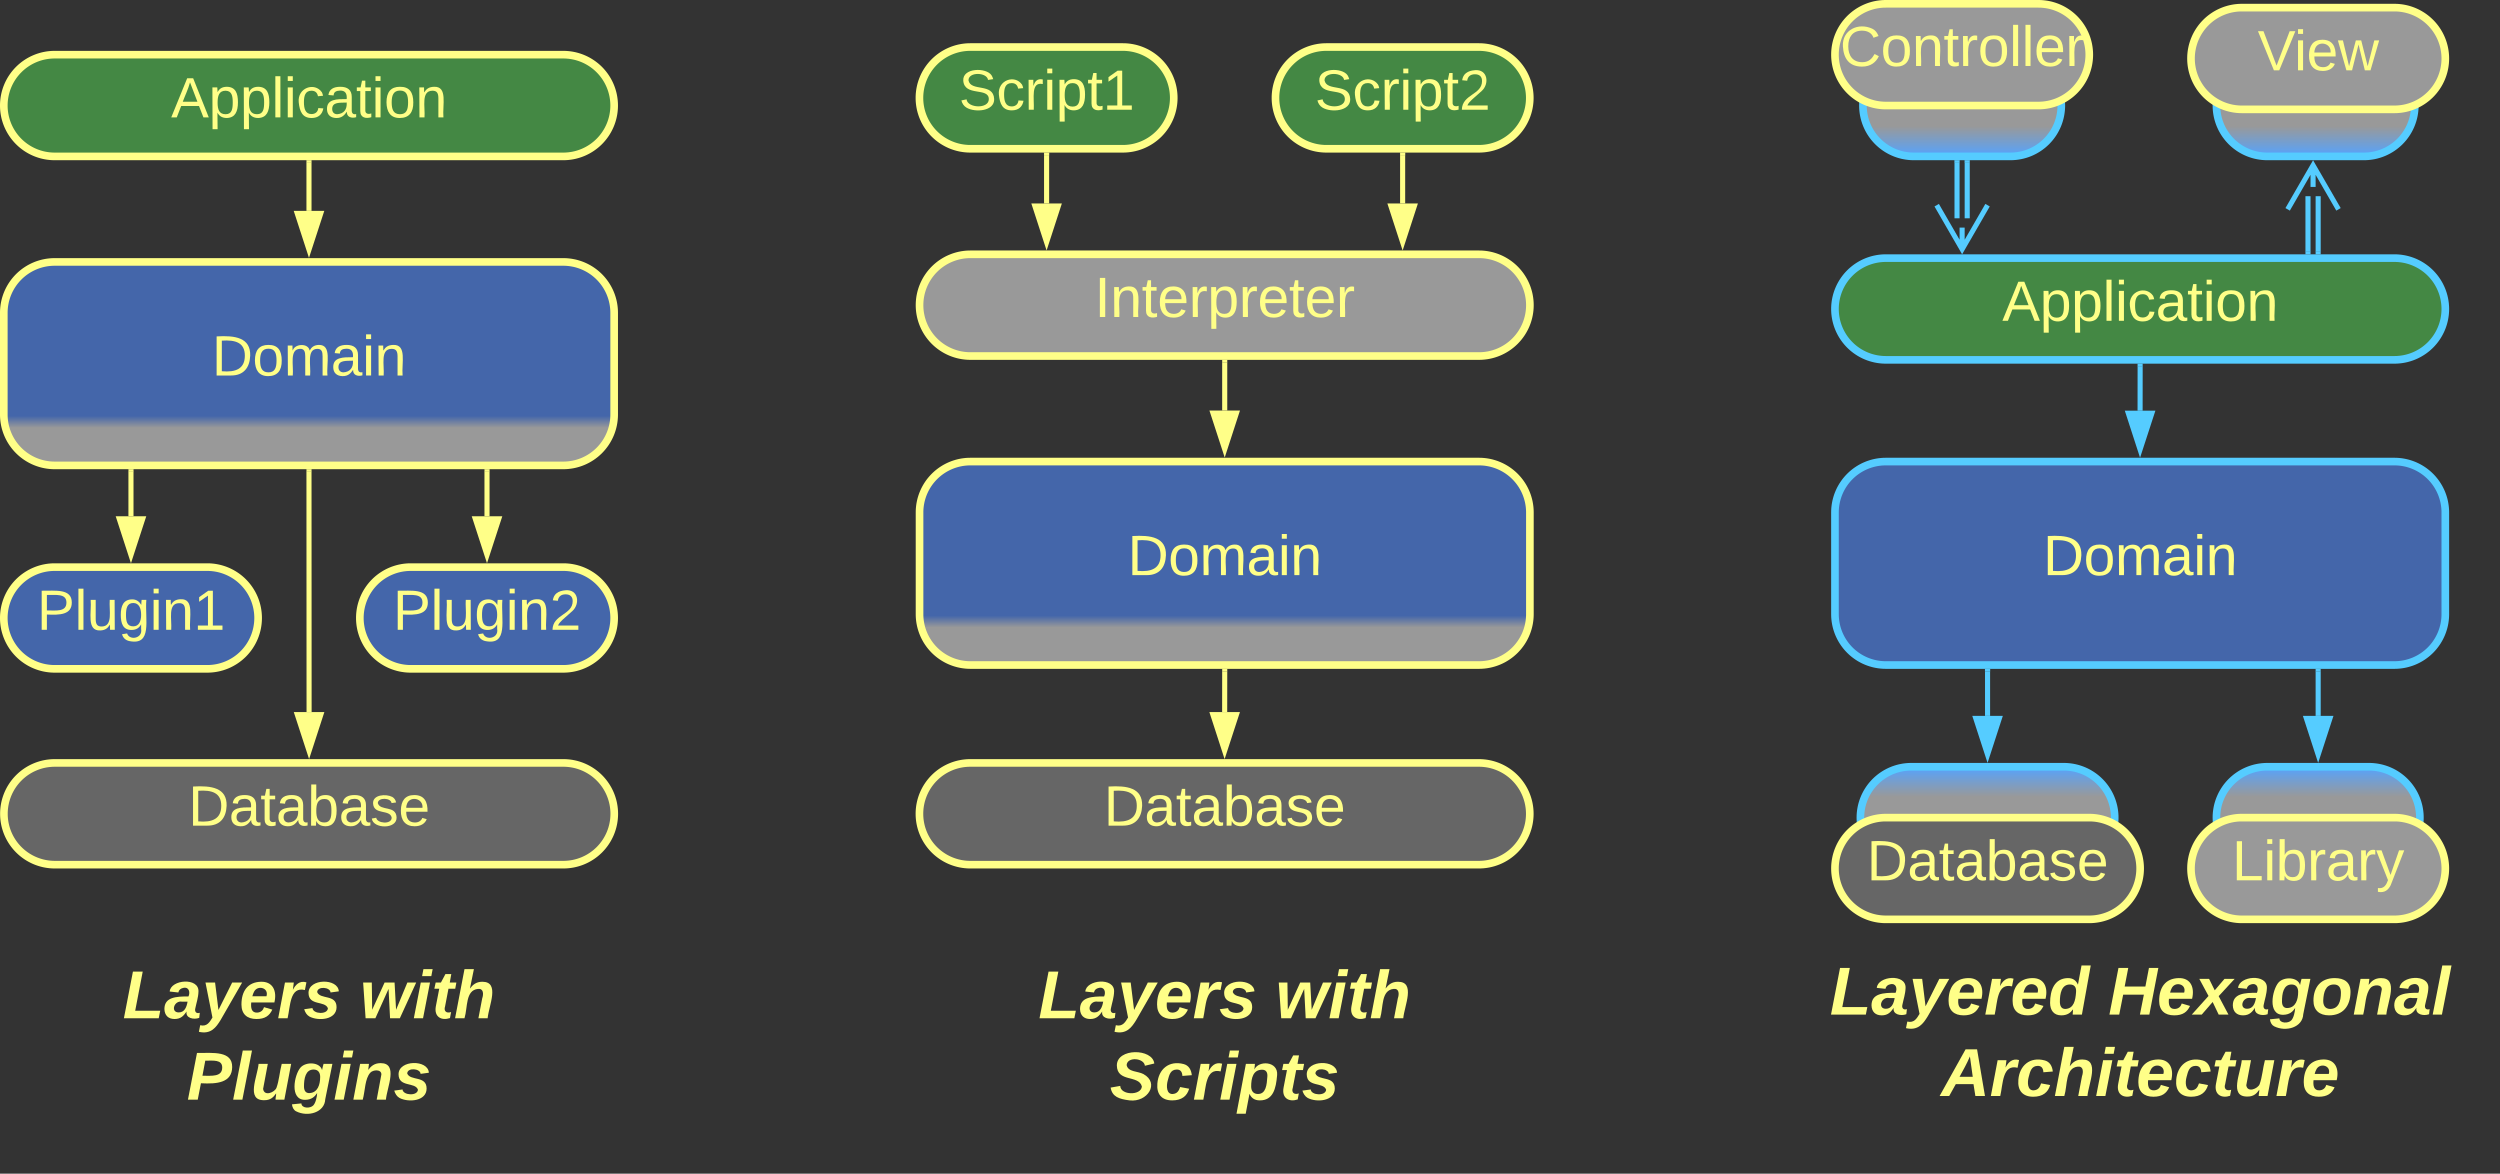 <svg xmlns="http://www.w3.org/2000/svg" xmlns:xlink="http://www.w3.org/1999/xlink" xmlns:lucid="lucid" width="983.04" height="461.5"><rect width="100%" height="100%" fill="#333333" stroke="none"/><g transform="translate(-198.462 -180)" lucid:page-tab-id="0_0"><path d="M931 221.5a20 20 0 0 1 20-20h38a20 20 0 0 1 20 20 20 20 0 0 1-20 20h-38a20 20 0 0 1-20-20z" stroke="#5cf" stroke-width="3" fill="url(#a)" transform="matrix(-1,1.2246467991473532e-16,-1.2246467991473532e-16,-1,1940,443)"/><path d="M1070 221.5a20 20 0 0 1 20-20h38a20 20 0 0 1 20 20 20 20 0 0 1-20 20h-38a20 20 0 0 1-20-20z" stroke="#5cf" stroke-width="3" fill="url(#b)" transform="matrix(-1,1.2246467991473532e-16,-1.2246467991473532e-16,-1,2218,443)"/><path d="M930 501.5a20 20 0 0 1 20-20h60a20 20 0 0 1 20 20 20 20 0 0 1-20 20h-60a20 20 0 0 1-20-20z" stroke="#5cf" stroke-width="3" fill="url(#c)"/><path d="M1070 501.5a20 20 0 0 1 20-20h40a20 20 0 0 1 20 20 20 20 0 0 1-20 20h-40a20 20 0 0 1-20-20z" stroke="#5cf" stroke-width="3" fill="url(#d)"/><path d="M199.96 546a6 6 0 0 1 6-6h228a6 6 0 0 1 6 6v88a6 6 0 0 1-6 6h-228a6 6 0 0 1-6-6z" stroke="#ff8" stroke-opacity="0" stroke-width="3" fill="#999" fill-opacity="0"/><use xlink:href="#e" transform="matrix(1,0,0,1,204.962,545) translate(41.778 35.396)"/><use xlink:href="#f" transform="matrix(1,0,0,1,204.962,545) translate(135.037 35.396)"/><use xlink:href="#g" transform="matrix(1,0,0,1,204.962,545) translate(66.963 67.396)"/><path d="M200 500a20 20 0 0 1 20-20h200a20 20 0 0 1 20 20 20 20 0 0 1-20 20H220a20 20 0 0 1-20-20z" stroke="#ff8" stroke-width="3" fill="#666"/><use xlink:href="#h" transform="matrix(1,0,0,1,205,485) translate(67.505 19.653)"/><path d="M199.96 303a20 20 0 0 1 20-20h200a20 20 0 0 1 20 20v40a20 20 0 0 1-20 20h-200a20 20 0 0 1-20-20z" stroke="#ff8" stroke-width="3" fill="url(#i)"/><use xlink:href="#j" transform="matrix(1,0,0,1,204.962,288) translate(76.821 39.653)"/><path d="M199.96 221.5a20 20 0 0 1 20-20h200a20 20 0 0 1 20 20 20 20 0 0 1-20 20h-200a20 20 0 0 1-20-20z" stroke="#ff8" stroke-width="3" fill="#484"/><use xlink:href="#k" transform="matrix(1,0,0,1,204.962,206.5) translate(60.777 19.653)"/><path d="M319.96 244v18.92" stroke="#ff8" stroke-width="2" fill="none"/><path d="M320.94 244.03H319V243h1.94z" stroke="#ff8" stroke-width=".05" fill="#ff8"/><path d="M319.96 278.18l-4.63-14.26h9.27z" stroke="#ff8" stroke-width="2" fill="#ff8"/><path d="M319.96 365.5L320 460" stroke="#ff8" stroke-width="2" fill="none"/><path d="M320.94 365.52H319v-1.02h1.94z" stroke="#ff8" stroke-width=".05" fill="#ff8"/><path d="M320 475.26L315.36 461h9.27z" stroke="#ff8" stroke-width="2" fill="#ff8"/><path d="M199.96 423a20 20 0 0 1 20-20h60a20 20 0 0 1 20 20 20 20 0 0 1-20 20h-60a20 20 0 0 1-20-20z" stroke="#ff8" stroke-width="3" fill="#46a"/><use xlink:href="#l" transform="matrix(1,0,0,1,204.962,408) translate(8.03 19.653)"/><path d="M339.96 423a20 20 0 0 1 20-20h60a20 20 0 0 1 20 20 20 20 0 0 1-20 20h-60a20 20 0 0 1-20-20z" stroke="#ff8" stroke-width="3" fill="#46a"/><use xlink:href="#m" transform="matrix(1,0,0,1,344.962,408) translate(8.03 19.653)"/><path d="M249.96 365.5V383" stroke="#ff8" stroke-width="2" fill="none"/><path d="M250.94 365.53H249v-1.03h1.94z" stroke="#ff8" stroke-width=".05" fill="#ff8"/><path d="M249.96 398.26L245.33 384h9.27z" stroke="#ff8" stroke-width="2" fill="#ff8"/><path d="M389.96 365.5V383" stroke="#ff8" stroke-width="2" fill="none"/><path d="M390.94 365.53H389v-1.03h1.94z" stroke="#ff8" stroke-width=".05" fill="#ff8"/><path d="M389.96 398.26L385.33 384h9.27z" stroke="#ff8" stroke-width="2" fill="#ff8"/><path d="M900 547.5a6 6 0 0 1 6-6h268a6 6 0 0 1 6 6V634a6 6 0 0 1-6 6H906a6 6 0 0 1-6-6z" stroke="#ff8" stroke-opacity="0" stroke-width="3" fill="#999" fill-opacity="0"/><use xlink:href="#n" transform="matrix(1,0,0,1,905,546.5) translate(13 32.458)"/><use xlink:href="#o" transform="matrix(1,0,0,1,905,546.5) translate(122.481 32.458)"/><use xlink:href="#p" transform="matrix(1,0,0,1,905,546.5) translate(56.667 64.458)"/><path d="M920 521.5a20 20 0 0 1 20-20h80a20 20 0 0 1 20 20 20 20 0 0 1-20 20h-80a20 20 0 0 1-20-20z" stroke="#ff8" stroke-width="3" fill="#666"/><use xlink:href="#h" transform="matrix(1,0,0,1,925,506.5) translate(7.505 19.653)"/><path d="M920 381.5a20 20 0 0 1 20-20h200a20 20 0 0 1 20 20v40a20 20 0 0 1-20 20H940a20 20 0 0 1-20-20z" stroke="#5cf" stroke-width="3" fill="#46a"/><use xlink:href="#j" transform="matrix(1,0,0,1,925,366.5) translate(76.821 39.653)"/><path d="M920 301.5a20 20 0 0 1 20-20h200a20 20 0 0 1 20 20 20 20 0 0 1-20 20H940a20 20 0 0 1-20-20z" stroke="#5cf" stroke-width="3" fill="#484"/><use xlink:href="#k" transform="matrix(1,0,0,1,925,286.5) translate(60.777 19.653)"/><path d="M1040 324l-.02 17.5" stroke="#5cf" stroke-width="2" fill="none"/><path d="M1040.97 324.03h-1.95V323h1.95z" stroke="#5cf" stroke-width=".05" fill="#5cf"/><path d="M1039.97 356.76l-4.63-14.27h9.28z" stroke="#5cf" stroke-width="2" fill="#5cf"/><path d="M980 444v17.5" stroke="#5cf" stroke-width="2" fill="none"/><path d="M980.98 444.03H979V443H981z" stroke="#5cf" stroke-width=".05" fill="#5cf"/><path d="M980 476.76l-4.63-14.26h9.26z" stroke="#5cf" stroke-width="2" fill="#5cf"/><path d="M1060 521.5a20 20 0 0 1 20-20h60a20 20 0 0 1 20 20 20 20 0 0 1-20 20h-60a20 20 0 0 1-20-20z" stroke="#ff8" stroke-width="3" fill="#999"/><use xlink:href="#q" transform="matrix(1,0,0,1,1065,506.5) translate(11.147 19.653)"/><path d="M1110 444v17.5" stroke="#5cf" stroke-width="2" fill="none"/><path d="M1110.97 444.03h-1.94V443h1.94z" stroke="#5cf" stroke-width=".05" fill="#5cf"/><path d="M1110 476.76l-4.63-14.26h9.27z" stroke="#5cf" stroke-width="2" fill="#5cf"/><path d="M920 201.5a20 20 0 0 1 20-20h60a20 20 0 0 1 20 20 20 20 0 0 1-20 20h-60a20 20 0 0 1-20-20z" stroke="#ff8" stroke-width="3" fill="#999"/><use xlink:href="#r" transform="matrix(1,0,0,1,925,186.5) translate(-2.994 19.444)"/><path d="M1060 203a20 20 0 0 1 20-20h60a20 20 0 0 1 20 20 20 20 0 0 1-20 20h-60a20 20 0 0 1-20-20z" stroke="#ff8" stroke-width="3" fill="#999"/><use xlink:href="#s" transform="matrix(1,0,0,1,1065,188) translate(21.209 19.653)"/><path d="M972 244v21.84M968 244v21.84" stroke="#5cf" stroke-width="2" fill="none"/><path d="M972.98 244.03H971V243H973zM968.98 244.03H967V243H969z" stroke="#5cf" stroke-width=".05" fill="#5cf"/><path d="M980 260.68L970 278l-10-17.32M970 278v-8.5M1106 279v-21.84M1110 279v-21.84" stroke="#5cf" stroke-width="2" fill="none"/><path d="M1106.97 280h-1.94v-1.03h1.94zM1110.97 280h-1.94v-1.03h1.94z" stroke="#5cf" stroke-width=".05" fill="#5cf"/><path d="M1098 262.32l10-17.32 10 17.32M1108 245v8.5" stroke="#5cf" stroke-width="2" fill="none"/><path d="M560 546a6 6 0 0 1 6-6h228a6 6 0 0 1 6 6v88a6 6 0 0 1-6 6H566a6 6 0 0 1-6-6z" stroke="#ff8" stroke-opacity="0" stroke-width="3" fill="#999" fill-opacity="0"/><use xlink:href="#e" transform="matrix(1,0,0,1,565,545) translate(41.778 35.396)"/><use xlink:href="#f" transform="matrix(1,0,0,1,565,545) translate(135.037 35.396)"/><use xlink:href="#t" transform="matrix(1,0,0,1,565,545) translate(69.889 67.396)"/><path d="M560 500a20 20 0 0 1 20-20h200a20 20 0 0 1 20 20 20 20 0 0 1-20 20H580a20 20 0 0 1-20-20z" stroke="#ff8" stroke-width="3" fill="#666"/><use xlink:href="#h" transform="matrix(1,0,0,1,565,485) translate(67.505 19.653)"/><path d="M560.04 381.5a20 20 0 0 1 20-20h200a20 20 0 0 1 20 20v40a20 20 0 0 1-20 20h-200a20 20 0 0 1-20-20z" stroke="#ff8" stroke-width="3" fill="url(#u)"/><use xlink:href="#j" transform="matrix(1,0,0,1,565.038,366.5) translate(76.821 39.653)"/><path d="M560.04 300a20 20 0 0 1 20-20h200a20 20 0 0 1 20 20 20 20 0 0 1-20 20h-200a20 20 0 0 1-20-20z" stroke="#ff8" stroke-width="3" fill="#999"/><use xlink:href="#v" transform="matrix(1,0,0,1,565.038,285) translate(63.863 19.653)"/><path d="M680.04 322.5v18.92" stroke="#ff8" stroke-width="2" fill="none"/><path d="M681 322.53h-1.94v-1.03H681z" stroke="#ff8" stroke-width=".05" fill="#ff8"/><path d="M680.04 356.68l-4.64-14.26h9.27z" stroke="#ff8" stroke-width="2" fill="#ff8"/><path d="M680.04 444l-.02 16" stroke="#ff8" stroke-width="2" fill="none"/><path d="M681 444.03h-1.94V443H681z" stroke="#ff8" stroke-width=".05" fill="#ff8"/><path d="M680 475.26L675.38 461h9.27z" stroke="#ff8" stroke-width="2" fill="#ff8"/><path d="M560 218.5a20 20 0 0 1 20-20h60a20 20 0 0 1 20 20 20 20 0 0 1-20 20h-60a20 20 0 0 1-20-20z" stroke="#ff8" stroke-width="3" fill="#484"/><use xlink:href="#w" transform="matrix(1,0,0,1,565,203.5) translate(10.499 19.653)"/><path d="M700 218.5a20 20 0 0 1 20-20h60a20 20 0 0 1 20 20 20 20 0 0 1-20 20h-60a20 20 0 0 1-20-20z" stroke="#ff8" stroke-width="3" fill="#484"/><use xlink:href="#x" transform="matrix(1,0,0,1,705,203.5) translate(10.499 19.653)"/><path d="M610 241v19" stroke="#ff8" stroke-width="2" fill="none"/><path d="M610.98 241.03H609V240H611z" stroke="#ff8" stroke-width=".05" fill="#ff8"/><path d="M610 275.26L605.37 261h9.26z" stroke="#ff8" stroke-width="2" fill="#ff8"/><path d="M750 241v19" stroke="#ff8" stroke-width="2" fill="none"/><path d="M750.98 241.03H749V240H751z" stroke="#ff8" stroke-width=".05" fill="#ff8"/><path d="M750 275.26L745.37 261h9.26z" stroke="#ff8" stroke-width="2" fill="#ff8"/><defs><linearGradient gradientUnits="userSpaceOnUse" id="a" x1="931" y1="201.5" x2="931" y2="241.5"><stop offset="0%" stop-color="#999"/><stop offset="0%" stop-color="#55a3fe"/><stop offset="29.64%" stop-color="#999"/></linearGradient><linearGradient gradientUnits="userSpaceOnUse" id="b" x1="1070" y1="201.5" x2="1070" y2="241.5"><stop offset="0%" stop-color="#999"/><stop offset="0%" stop-color="#55a3fe"/><stop offset="29.64%" stop-color="#999"/></linearGradient><linearGradient gradientUnits="userSpaceOnUse" id="c" x1="930" y1="481.5" x2="930" y2="521.5"><stop offset="0%" stop-color="#999"/><stop offset="0%" stop-color="#55a3fe"/><stop offset="29.64%" stop-color="#999"/></linearGradient><linearGradient gradientUnits="userSpaceOnUse" id="d" x1="1070" y1="481.5" x2="1070" y2="521.5"><stop offset="0%" stop-color="#999"/><stop offset="0%" stop-color="#55a3fe"/><stop offset="29.64%" stop-color="#999"/></linearGradient><path d="M6 0l48-248h52L66-40h133l-8 40H6" id="y" fill="#ff8"/><path d="M166-52c-4 17 5 29 24 23l-3 27c-30 11-74 1-67-34C105-15 91 4 56 4 23 4 3-15 2-49c0-64 63-67 128-67 10-22 3-53-29-45-13 3-22 10-25 24l-46-5c5-64 156-77 153 0-1 33-11 60-17 90zM97-88c-44-9-64 57-19 57 31 0 42-28 47-57H97" id="z" fill="#ff8"/><path d="M100 10C77 47 50 87-15 72l7-35c37 9 51-18 65-41L20-190h51L89-44l73-146h53" id="A" fill="#ff8"/><path d="M114-194c63-2 87 48 72 110H63c-3 28 1 55 31 54 21-1 32-13 37-29l44 13C160-14 137 4 91 4 41 4 11-22 11-73c0-71 33-119 103-121zm30 77c14-47-50-61-67-22-3 6-6 13-8 22h75" id="B" fill="#ff8"/><path d="M84-151c13-25 34-51 72-40l-8 41C67-170 71-64 56 0H6l36-190h47" id="C" fill="#ff8"/><path d="M144-137c-1-29-70-35-71-2 16 41 103 10 103 80C176 9 79 16 32-9 18-17 9-31 4-48l44-6c3 32 80 36 82 1-15-42-103-11-103-82 0-77 157-79 161-8" id="D" fill="#ff8"/><g id="e"><use transform="matrix(0.074,0,0,0.074,0,0)" xlink:href="#y"/><use transform="matrix(0.074,0,0,0.074,16.222,0)" xlink:href="#z"/><use transform="matrix(0.074,0,0,0.074,31.037,0)" xlink:href="#A"/><use transform="matrix(0.074,0,0,0.074,45.852,0)" xlink:href="#B"/><use transform="matrix(0.074,0,0,0.074,60.667,0)" xlink:href="#C"/><use transform="matrix(0.074,0,0,0.074,71.037,0)" xlink:href="#D"/></g><path d="M212 0h-52l-8-156L82 0H30L17-190h46l2 145 66-145h53l8 145 60-145h47" id="E" fill="#ff8"/><path d="M50-224l7-37h49l-7 37H50zM6 0l37-190h49L55 0H6" id="F" fill="#ff8"/><path d="M72-63c-8 23 5 39 32 30L98-1C54 14 12-6 23-64l18-93H15l7-33h28l24-45h31l-8 45h35l-6 33H90" id="G" fill="#ff8"/><path d="M150-105c8-23 8-54-22-51-68 7-54 98-72 156H6l50-261h50L85-158c15-20 33-36 66-36 95 0 34 128 28 194h-49" id="H" fill="#ff8"/><g id="f"><use transform="matrix(0.074,0,0,0.074,0,0)" xlink:href="#E"/><use transform="matrix(0.074,0,0,0.074,20.741,0)" xlink:href="#F"/><use transform="matrix(0.074,0,0,0.074,28.148,0)" xlink:href="#G"/><use transform="matrix(0.074,0,0,0.074,36.963,0)" xlink:href="#H"/></g><path d="M241-173c-1 82-78 91-166 86L58 0H6l48-248c87 0 188-12 187 75zm-53 2c0-43-48-36-90-36l-15 80c50 0 105 7 105-44" id="I" fill="#ff8"/><path d="M6 0l51-261h49L55 0H6" id="J" fill="#ff8"/><path d="M69 3c-96 0-34-126-28-193h49L65-57c6 42 62 18 71-6 14-38 17-86 28-127h50L178 0h-47c0-11 4-26 3-33-14 20-30 37-65 36" id="K" fill="#ff8"/><path d="M45-171c29-32 103-29 114 14 2-11 5-23 8-33h47L176-2c-3 70-92 96-155 64C9 56 1 42-1 25l50-5c2 28 48 27 63 11 13-13 20-45 21-66-13 20-30 35-62 36-87 3-60-134-26-172zM94-35c41-3 55-43 55-86 0-24-12-39-35-39-43 0-51 48-51 90 0 22 9 37 31 35" id="L" fill="#ff8"/><path d="M151-194c95 0 34 128 28 194h-49l25-134c0-29-45-25-59-9C67-111 69-48 56 0H6l36-190h47l-4 32c15-20 33-36 66-36" id="M" fill="#ff8"/><g id="g"><use transform="matrix(0.074,0,0,0.074,0,0)" xlink:href="#I"/><use transform="matrix(0.074,0,0,0.074,17.778,0)" xlink:href="#J"/><use transform="matrix(0.074,0,0,0.074,25.185,0)" xlink:href="#K"/><use transform="matrix(0.074,0,0,0.074,41.407,0)" xlink:href="#L"/><use transform="matrix(0.074,0,0,0.074,57.63,0)" xlink:href="#F"/><use transform="matrix(0.074,0,0,0.074,65.037,0)" xlink:href="#M"/><use transform="matrix(0.074,0,0,0.074,81.259,0)" xlink:href="#D"/></g><path d="M30-248c118-7 216 8 213 122C240-48 200 0 122 0H30v-248zM63-27c89 8 146-16 146-99s-60-101-146-95v194" id="N" fill="#ff8"/><path d="M141-36C126-15 110 5 73 4 37 3 15-17 15-53c-1-64 63-63 125-63 3-35-9-54-41-54-24 1-41 7-42 31l-33-3c5-37 33-52 76-52 45 0 72 20 72 64v82c-1 20 7 32 28 27v20c-31 9-61-2-59-35zM48-53c0 20 12 33 32 33 41-3 63-29 60-74-43 2-92-5-92 41" id="O" fill="#ff8"/><path d="M59-47c-2 24 18 29 38 22v24C64 9 27 4 27-40v-127H5v-23h24l9-43h21v43h35v23H59v120" id="P" fill="#ff8"/><path d="M115-194c53 0 69 39 70 98 0 66-23 100-70 100C84 3 66-7 56-30L54 0H23l1-261h32v101c10-23 28-34 59-34zm-8 174c40 0 45-34 45-75 0-40-5-75-45-74-42 0-51 32-51 76 0 43 10 73 51 73" id="Q" fill="#ff8"/><path d="M135-143c-3-34-86-38-87 0 15 53 115 12 119 90S17 21 10-45l28-5c4 36 97 45 98 0-10-56-113-15-118-90-4-57 82-63 122-42 12 7 21 19 24 35" id="R" fill="#ff8"/><path d="M100-194c63 0 86 42 84 106H49c0 40 14 67 53 68 26 1 43-12 49-29l28 8c-11 28-37 45-77 45C44 4 14-33 15-96c1-61 26-98 85-98zm52 81c6-60-76-77-97-28-3 7-6 17-6 28h103" id="S" fill="#ff8"/><g id="h"><use transform="matrix(0.062,0,0,0.062,0,0)" xlink:href="#N"/><use transform="matrix(0.062,0,0,0.062,15.988,0)" xlink:href="#O"/><use transform="matrix(0.062,0,0,0.062,28.333,0)" xlink:href="#P"/><use transform="matrix(0.062,0,0,0.062,34.506,0)" xlink:href="#O"/><use transform="matrix(0.062,0,0,0.062,46.852,0)" xlink:href="#Q"/><use transform="matrix(0.062,0,0,0.062,59.198,0)" xlink:href="#O"/><use transform="matrix(0.062,0,0,0.062,71.543,0)" xlink:href="#R"/><use transform="matrix(0.062,0,0,0.062,82.654,0)" xlink:href="#S"/></g><linearGradient gradientUnits="userSpaceOnUse" id="i" x1="199.96" y1="363" x2="199.96" y2="283"><stop offset="18.48%" stop-color="#999"/><stop offset="24.28%" stop-color="#46a"/></linearGradient><path d="M100-194c62-1 85 37 85 99 1 63-27 99-86 99S16-35 15-95c0-66 28-99 85-99zM99-20c44 1 53-31 53-75 0-43-8-75-51-75s-53 32-53 75 10 74 51 75" id="T" fill="#ff8"/><path d="M210-169c-67 3-38 105-44 169h-31v-121c0-29-5-50-35-48C34-165 62-65 56 0H25l-1-190h30c1 10-1 24 2 32 10-44 99-50 107 0 11-21 27-35 58-36 85-2 47 119 55 194h-31v-121c0-29-5-49-35-48" id="U" fill="#ff8"/><path d="M24-231v-30h32v30H24zM24 0v-190h32V0H24" id="V" fill="#ff8"/><path d="M117-194c89-4 53 116 60 194h-32v-121c0-31-8-49-39-48C34-167 62-67 57 0H25l-1-190h30c1 10-1 24 2 32 11-22 29-35 61-36" id="W" fill="#ff8"/><g id="j"><use transform="matrix(0.062,0,0,0.062,0,0)" xlink:href="#N"/><use transform="matrix(0.062,0,0,0.062,15.988,0)" xlink:href="#T"/><use transform="matrix(0.062,0,0,0.062,28.333,0)" xlink:href="#U"/><use transform="matrix(0.062,0,0,0.062,46.79,0)" xlink:href="#O"/><use transform="matrix(0.062,0,0,0.062,59.136,0)" xlink:href="#V"/><use transform="matrix(0.062,0,0,0.062,64.012,0)" xlink:href="#W"/></g><path d="M205 0l-28-72H64L36 0H1l101-248h38L239 0h-34zm-38-99l-47-123c-12 45-31 82-46 123h93" id="X" fill="#ff8"/><path d="M115-194c55 1 70 41 70 98S169 2 115 4C84 4 66-9 55-30l1 105H24l-1-265h31l2 30c10-21 28-34 59-34zm-8 174c40 0 45-34 45-75s-6-73-45-74c-42 0-51 32-51 76 0 43 10 73 51 73" id="Y" fill="#ff8"/><path d="M24 0v-261h32V0H24" id="Z" fill="#ff8"/><path d="M96-169c-40 0-48 33-48 73s9 75 48 75c24 0 41-14 43-38l32 2c-6 37-31 61-74 61-59 0-76-41-82-99-10-93 101-131 147-64 4 7 5 14 7 22l-32 3c-4-21-16-35-41-35" id="aa" fill="#ff8"/><g id="k"><use transform="matrix(0.062,0,0,0.062,0,0)" xlink:href="#X"/><use transform="matrix(0.062,0,0,0.062,14.815,0)" xlink:href="#Y"/><use transform="matrix(0.062,0,0,0.062,27.16,0)" xlink:href="#Y"/><use transform="matrix(0.062,0,0,0.062,39.506,0)" xlink:href="#Z"/><use transform="matrix(0.062,0,0,0.062,44.383,0)" xlink:href="#V"/><use transform="matrix(0.062,0,0,0.062,49.259,0)" xlink:href="#aa"/><use transform="matrix(0.062,0,0,0.062,60.37,0)" xlink:href="#O"/><use transform="matrix(0.062,0,0,0.062,72.716,0)" xlink:href="#P"/><use transform="matrix(0.062,0,0,0.062,78.889,0)" xlink:href="#V"/><use transform="matrix(0.062,0,0,0.062,83.765,0)" xlink:href="#T"/><use transform="matrix(0.062,0,0,0.062,96.111,0)" xlink:href="#W"/></g><path d="M30-248c87 1 191-15 191 75 0 78-77 80-158 76V0H30v-248zm33 125c57 0 124 11 124-50 0-59-68-47-124-48v98" id="ab" fill="#ff8"/><path d="M84 4C-5 8 30-112 23-190h32v120c0 31 7 50 39 49 72-2 45-101 50-169h31l1 190h-30c-1-10 1-25-2-33-11 22-28 36-60 37" id="ac" fill="#ff8"/><path d="M177-190C167-65 218 103 67 71c-23-6-38-20-44-43l32-5c15 47 100 32 89-28v-30C133-14 115 1 83 1 29 1 15-40 15-95c0-56 16-97 71-98 29-1 48 16 59 35 1-10 0-23 2-32h30zM94-22c36 0 50-32 50-73 0-42-14-75-50-75-39 0-46 34-46 75s6 73 46 73" id="ad" fill="#ff8"/><path d="M27 0v-27h64v-190l-56 39v-29l58-41h29v221h61V0H27" id="ae" fill="#ff8"/><g id="l"><use transform="matrix(0.062,0,0,0.062,0,0)" xlink:href="#ab"/><use transform="matrix(0.062,0,0,0.062,14.815,0)" xlink:href="#Z"/><use transform="matrix(0.062,0,0,0.062,19.691,0)" xlink:href="#ac"/><use transform="matrix(0.062,0,0,0.062,32.037,0)" xlink:href="#ad"/><use transform="matrix(0.062,0,0,0.062,44.383,0)" xlink:href="#V"/><use transform="matrix(0.062,0,0,0.062,49.259,0)" xlink:href="#W"/><use transform="matrix(0.062,0,0,0.062,61.605,0)" xlink:href="#ae"/></g><path d="M101-251c82-7 93 87 43 132L82-64C71-53 59-42 53-27h129V0H18c2-99 128-94 128-182 0-28-16-43-45-43s-46 15-49 41l-32-3c6-41 34-60 81-64" id="af" fill="#ff8"/><g id="m"><use transform="matrix(0.062,0,0,0.062,0,0)" xlink:href="#ab"/><use transform="matrix(0.062,0,0,0.062,14.815,0)" xlink:href="#Z"/><use transform="matrix(0.062,0,0,0.062,19.691,0)" xlink:href="#ac"/><use transform="matrix(0.062,0,0,0.062,32.037,0)" xlink:href="#ad"/><use transform="matrix(0.062,0,0,0.062,44.383,0)" xlink:href="#V"/><use transform="matrix(0.062,0,0,0.062,49.259,0)" xlink:href="#W"/><use transform="matrix(0.062,0,0,0.062,61.605,0)" xlink:href="#af"/></g><path d="M132-28C118-9 101 4 69 4 30 4 10-23 10-62c0-70 24-129 92-132 31-1 47 14 56 35l19-102h49L179 0h-49zM62-69c0 22 7 39 29 39 45-2 54-45 57-90 2-27-10-40-33-40-44 0-53 48-53 91" id="ag" fill="#ff8"/><g id="n"><use transform="matrix(0.074,0,0,0.074,0,0)" xlink:href="#y"/><use transform="matrix(0.074,0,0,0.074,16.222,0)" xlink:href="#z"/><use transform="matrix(0.074,0,0,0.074,31.037,0)" xlink:href="#A"/><use transform="matrix(0.074,0,0,0.074,45.852,0)" xlink:href="#B"/><use transform="matrix(0.074,0,0,0.074,60.667,0)" xlink:href="#C"/><use transform="matrix(0.074,0,0,0.074,71.037,0)" xlink:href="#B"/><use transform="matrix(0.074,0,0,0.074,85.852,0)" xlink:href="#ag"/></g><path d="M168 0l21-106H79L58 0H6l48-248h52l-19 99h110l19-99h50L218 0h-50" id="ah" fill="#ff8"/><path d="M127 0L95-67 37 0h-53l89-99-49-91h52l30 61 52-61h54l-85 92 52 98h-52" id="ai" fill="#ff8"/><path d="M124-194c51 0 84 22 84 74C207-44 167 4 94 4 43 4 11-23 11-74c0-74 41-120 113-120zM99-30c46 0 58-42 58-86 0-27-11-44-37-44-44 0-55 40-57 84-1 27 10 45 36 46" id="aj" fill="#ff8"/><g id="o"><use transform="matrix(0.074,0,0,0.074,0,0)" xlink:href="#ah"/><use transform="matrix(0.074,0,0,0.074,19.185,0)" xlink:href="#B"/><use transform="matrix(0.074,0,0,0.074,34,0)" xlink:href="#ai"/><use transform="matrix(0.074,0,0,0.074,48.815,0)" xlink:href="#z"/><use transform="matrix(0.074,0,0,0.074,63.63,0)" xlink:href="#L"/><use transform="matrix(0.074,0,0,0.074,79.852,0)" xlink:href="#aj"/><use transform="matrix(0.074,0,0,0.074,96.074,0)" xlink:href="#M"/><use transform="matrix(0.074,0,0,0.074,112.296,0)" xlink:href="#z"/><use transform="matrix(0.074,0,0,0.074,127.111,0)" xlink:href="#J"/></g><path d="M183 0l-10-63H79L44 0H-7l138-248h61L234 0h-51zm-14-102l-15-108c-16 38-36 73-55 108h70" id="ak" fill="#ff8"/><path d="M67-101c-8 29-7 73 27 71 23-2 32-16 39-37l48 9C170-19 141 4 91 4 36 4 7-28 12-86c6-75 61-124 140-103 26 7 40 29 43 59l-50 4c-1-20-9-34-29-34-35 0-41 29-49 59" id="al" fill="#ff8"/><g id="p"><use transform="matrix(0.074,0,0,0.074,0,0)" xlink:href="#ak"/><use transform="matrix(0.074,0,0,0.074,19.185,0)" xlink:href="#C"/><use transform="matrix(0.074,0,0,0.074,29.556,0)" xlink:href="#al"/><use transform="matrix(0.074,0,0,0.074,44.37,0)" xlink:href="#H"/><use transform="matrix(0.074,0,0,0.074,60.593,0)" xlink:href="#F"/><use transform="matrix(0.074,0,0,0.074,68,0)" xlink:href="#G"/><use transform="matrix(0.074,0,0,0.074,76.815,0)" xlink:href="#B"/><use transform="matrix(0.074,0,0,0.074,91.63,0)" xlink:href="#al"/><use transform="matrix(0.074,0,0,0.074,106.444,0)" xlink:href="#G"/><use transform="matrix(0.074,0,0,0.074,115.259,0)" xlink:href="#K"/><use transform="matrix(0.074,0,0,0.074,131.481,0)" xlink:href="#C"/><use transform="matrix(0.074,0,0,0.074,141.852,0)" xlink:href="#B"/></g><path d="M30 0v-248h33v221h125V0H30" id="am" fill="#ff8"/><path d="M114-163C36-179 61-72 57 0H25l-1-190h30c1 12-1 29 2 39 6-27 23-49 58-41v29" id="an" fill="#ff8"/><path d="M179-190L93 31C79 59 56 82 12 73V49c39 6 53-20 64-50L1-190h34L92-34l54-156h33" id="ao" fill="#ff8"/><g id="q"><use transform="matrix(0.062,0,0,0.062,0,0)" xlink:href="#am"/><use transform="matrix(0.062,0,0,0.062,12.346,0)" xlink:href="#V"/><use transform="matrix(0.062,0,0,0.062,17.222,0)" xlink:href="#Q"/><use transform="matrix(0.062,0,0,0.062,29.568,0)" xlink:href="#an"/><use transform="matrix(0.062,0,0,0.062,36.914,0)" xlink:href="#O"/><use transform="matrix(0.062,0,0,0.062,49.259,0)" xlink:href="#an"/><use transform="matrix(0.062,0,0,0.062,56.605,0)" xlink:href="#ao"/></g><path d="M212-179c-10-28-35-45-73-45-59 0-87 40-87 99 0 60 29 101 89 101 43 0 62-24 78-52l27 14C228-24 195 4 139 4 59 4 22-46 18-125c-6-104 99-153 187-111 19 9 31 26 39 46" id="ap" fill="#ff8"/><g id="r"><use transform="matrix(0.062,0,0,0.062,0,0)" xlink:href="#ap"/><use transform="matrix(0.062,0,0,0.062,15.988,0)" xlink:href="#T"/><use transform="matrix(0.062,0,0,0.062,28.333,0)" xlink:href="#W"/><use transform="matrix(0.062,0,0,0.062,40.679,0)" xlink:href="#P"/><use transform="matrix(0.062,0,0,0.062,46.852,0)" xlink:href="#an"/><use transform="matrix(0.062,0,0,0.062,54.198,0)" xlink:href="#T"/><use transform="matrix(0.062,0,0,0.062,66.543,0)" xlink:href="#Z"/><use transform="matrix(0.062,0,0,0.062,71.42,0)" xlink:href="#Z"/><use transform="matrix(0.062,0,0,0.062,76.296,0)" xlink:href="#S"/><use transform="matrix(0.062,0,0,0.062,88.642,0)" xlink:href="#an"/></g><path d="M137 0h-34L2-248h35l83 218 83-218h36" id="aq" fill="#ff8"/><path d="M206 0h-36l-40-164L89 0H53L-1-190h32L70-26l43-164h34l41 164 42-164h31" id="ar" fill="#ff8"/><g id="s"><use transform="matrix(0.062,0,0,0.062,0,0)" xlink:href="#aq"/><use transform="matrix(0.062,0,0,0.062,14.383,0)" xlink:href="#V"/><use transform="matrix(0.062,0,0,0.062,19.259,0)" xlink:href="#S"/><use transform="matrix(0.062,0,0,0.062,31.605,0)" xlink:href="#ar"/></g><path d="M178-136c88 48 22 151-73 140C49-3 12-15 4-64l51-9c1 50 111 53 115 3-16-63-132-20-133-112 0-93 190-91 199-10l-50 12c-4-41-93-50-97-4 7 38 59 32 89 48" id="as" fill="#ff8"/><path d="M156-122c2-23-7-37-28-37-47 0-58 44-58 89 0 24 12 40 36 40 43 0 47-49 50-92zM-8 75l50-265h48c0 10-3 24-3 30 22-50 127-45 121 29-6 73-21 135-92 135-29 0-46-14-55-35L41 75H-8" id="at" fill="#ff8"/><g id="t"><use transform="matrix(0.074,0,0,0.074,0,0)" xlink:href="#as"/><use transform="matrix(0.074,0,0,0.074,17.778,0)" xlink:href="#al"/><use transform="matrix(0.074,0,0,0.074,32.593,0)" xlink:href="#C"/><use transform="matrix(0.074,0,0,0.074,42.963,0)" xlink:href="#F"/><use transform="matrix(0.074,0,0,0.074,50.37,0)" xlink:href="#at"/><use transform="matrix(0.074,0,0,0.074,66.593,0)" xlink:href="#G"/><use transform="matrix(0.074,0,0,0.074,75.407,0)" xlink:href="#D"/></g><linearGradient gradientUnits="userSpaceOnUse" id="u" x1="560.04" y1="441.5" x2="560.04" y2="361.5"><stop offset="18.48%" stop-color="#999"/><stop offset="24.28%" stop-color="#46a"/></linearGradient><path d="M33 0v-248h34V0H33" id="au" fill="#ff8"/><g id="v"><use transform="matrix(0.062,0,0,0.062,0,0)" xlink:href="#au"/><use transform="matrix(0.062,0,0,0.062,6.173,0)" xlink:href="#W"/><use transform="matrix(0.062,0,0,0.062,18.519,0)" xlink:href="#P"/><use transform="matrix(0.062,0,0,0.062,24.691,0)" xlink:href="#S"/><use transform="matrix(0.062,0,0,0.062,37.037,0)" xlink:href="#an"/><use transform="matrix(0.062,0,0,0.062,44.383,0)" xlink:href="#Y"/><use transform="matrix(0.062,0,0,0.062,56.728,0)" xlink:href="#an"/><use transform="matrix(0.062,0,0,0.062,64.074,0)" xlink:href="#S"/><use transform="matrix(0.062,0,0,0.062,76.42,0)" xlink:href="#P"/><use transform="matrix(0.062,0,0,0.062,82.593,0)" xlink:href="#S"/><use transform="matrix(0.062,0,0,0.062,94.938,0)" xlink:href="#an"/></g><path d="M185-189c-5-48-123-54-124 2 14 75 158 14 163 119 3 78-121 87-175 55-17-10-28-26-33-46l33-7c5 56 141 63 141-1 0-78-155-14-162-118-5-82 145-84 179-34 5 7 8 16 11 25" id="av" fill="#ff8"/><g id="w"><use transform="matrix(0.062,0,0,0.062,0,0)" xlink:href="#av"/><use transform="matrix(0.062,0,0,0.062,14.815,0)" xlink:href="#aa"/><use transform="matrix(0.062,0,0,0.062,25.926,0)" xlink:href="#an"/><use transform="matrix(0.062,0,0,0.062,33.272,0)" xlink:href="#V"/><use transform="matrix(0.062,0,0,0.062,38.148,0)" xlink:href="#Y"/><use transform="matrix(0.062,0,0,0.062,50.494,0)" xlink:href="#P"/><use transform="matrix(0.062,0,0,0.062,56.667,0)" xlink:href="#ae"/></g><g id="x"><use transform="matrix(0.062,0,0,0.062,0,0)" xlink:href="#av"/><use transform="matrix(0.062,0,0,0.062,14.815,0)" xlink:href="#aa"/><use transform="matrix(0.062,0,0,0.062,25.926,0)" xlink:href="#an"/><use transform="matrix(0.062,0,0,0.062,33.272,0)" xlink:href="#V"/><use transform="matrix(0.062,0,0,0.062,38.148,0)" xlink:href="#Y"/><use transform="matrix(0.062,0,0,0.062,50.494,0)" xlink:href="#P"/><use transform="matrix(0.062,0,0,0.062,56.667,0)" xlink:href="#af"/></g></defs></g></svg>